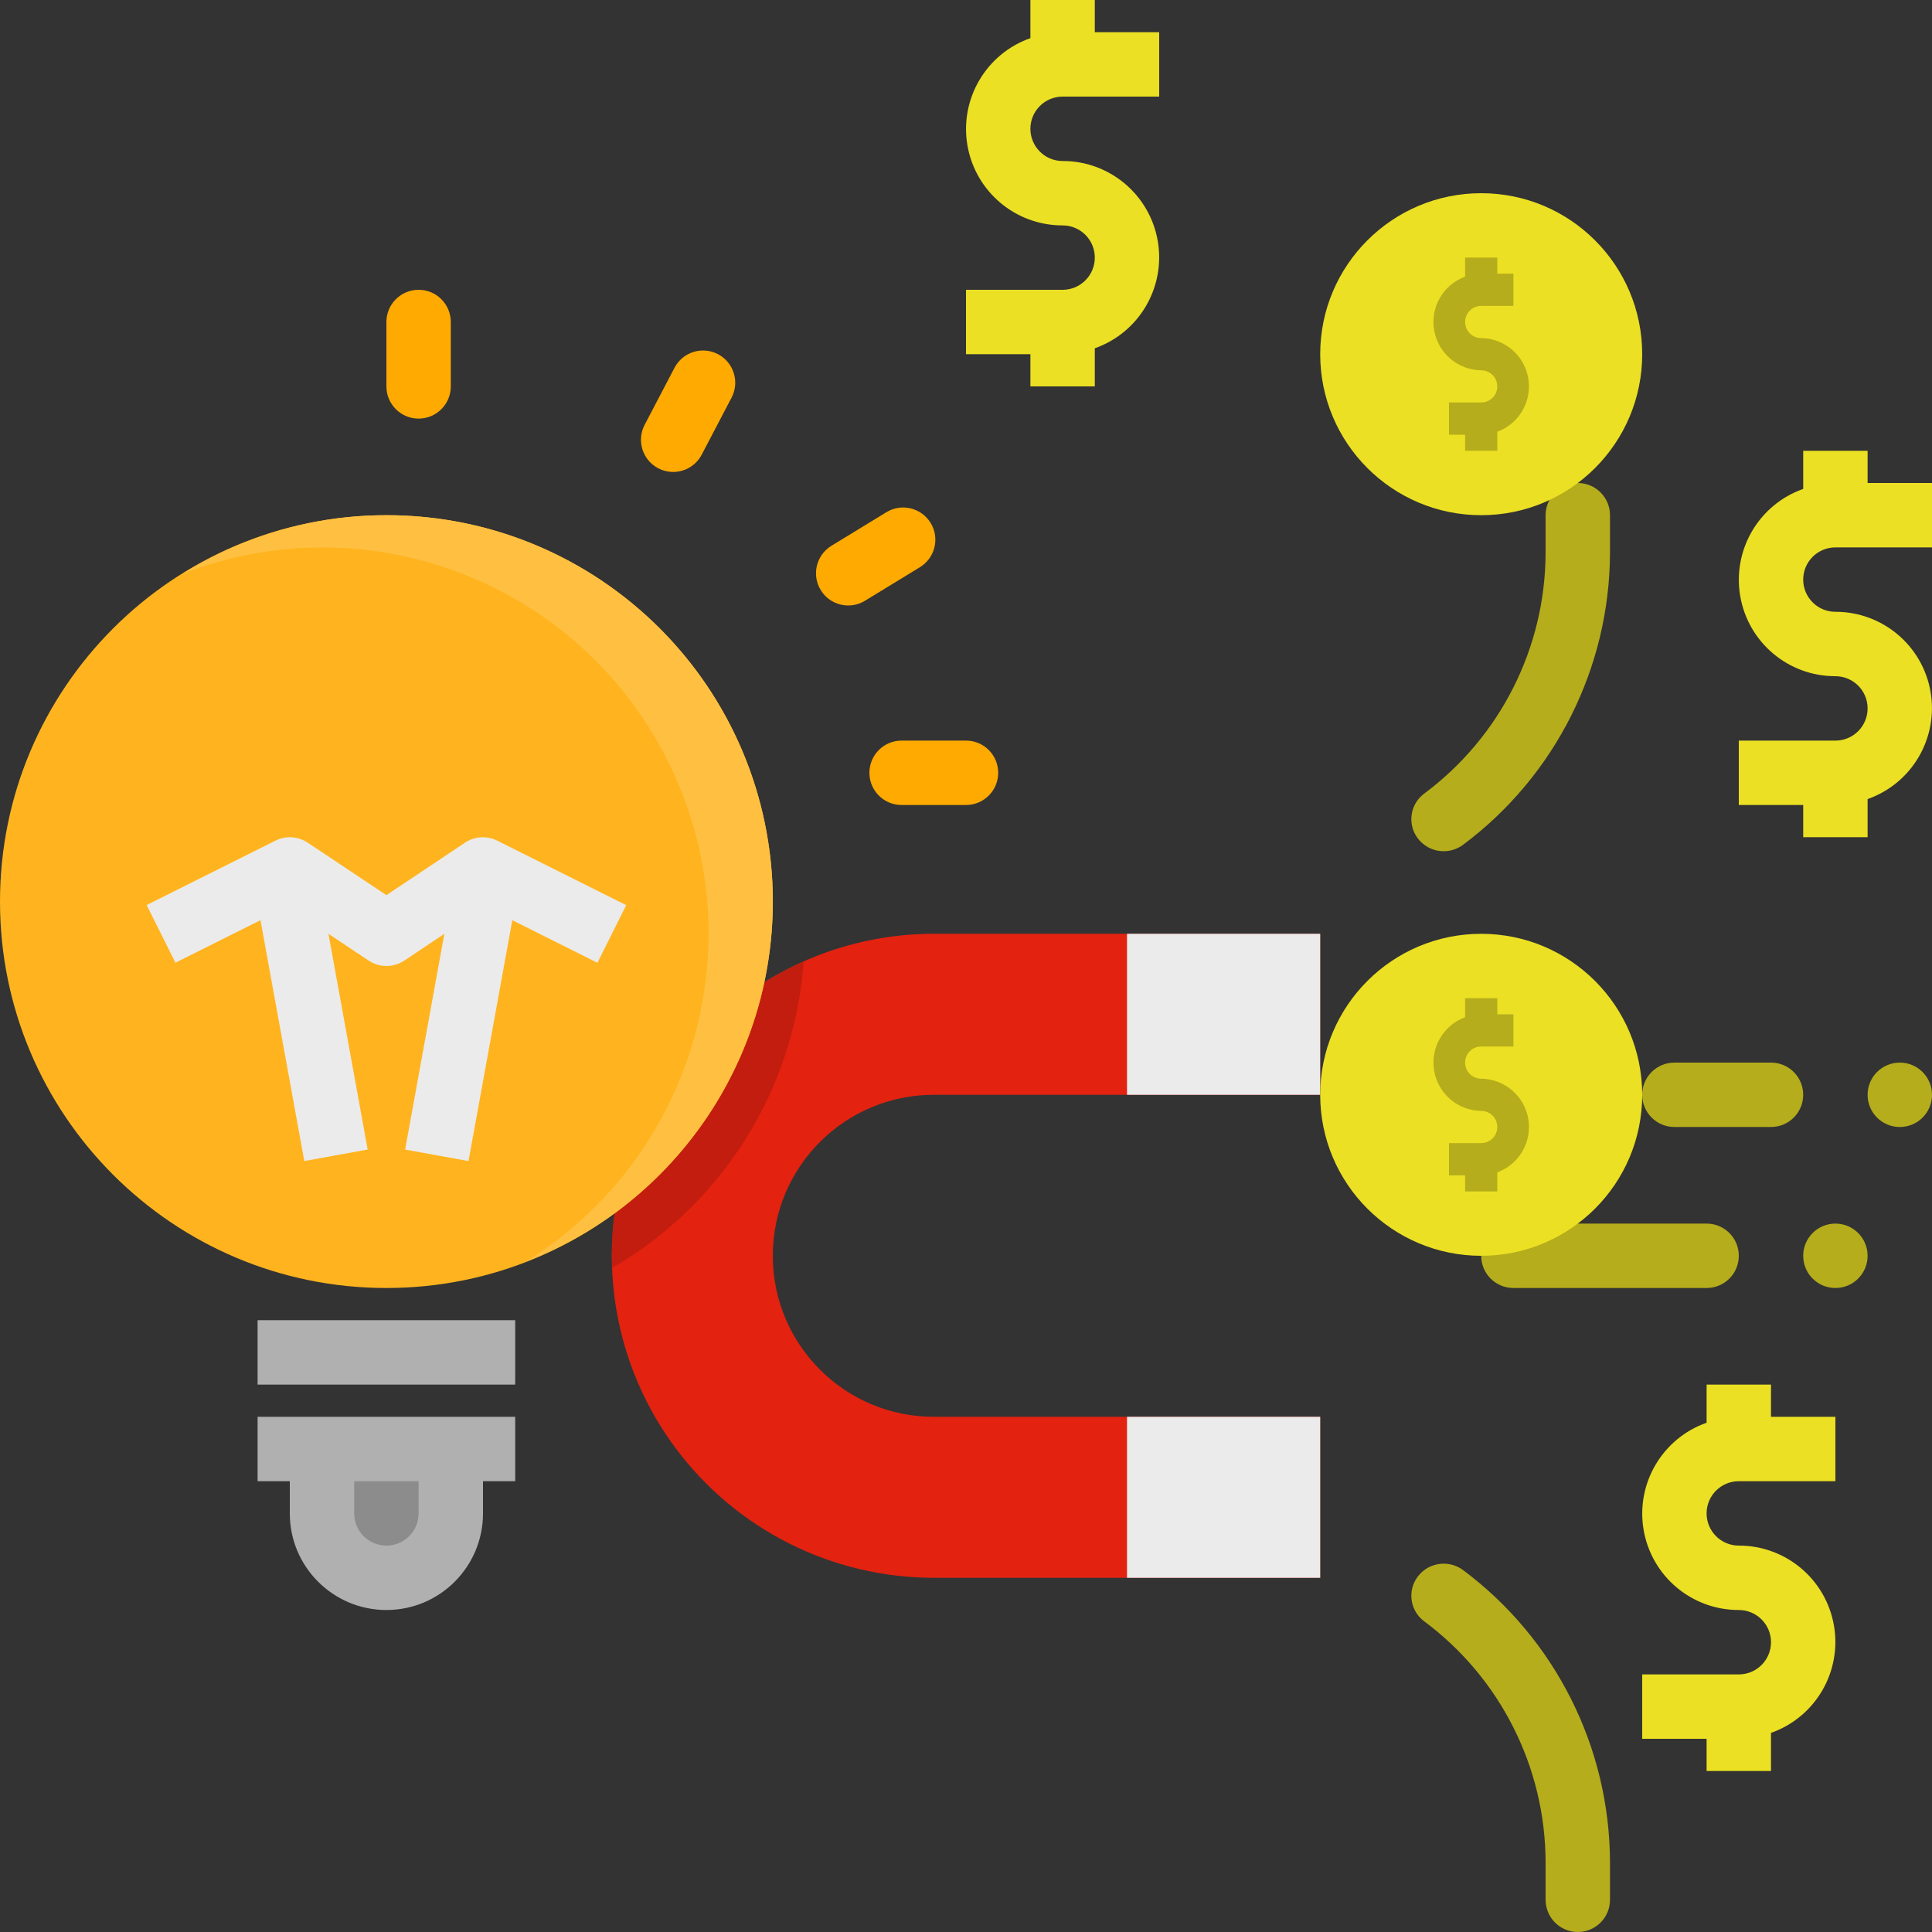 <svg viewBox="0 0 480 480" xmlns="http://www.w3.org/2000/svg"><rect x="0" y="0" width="480" height="480" fill="#333333" stroke="none"/><path d="m400 137.352v-9.352c0-4.418-3.582-8-8-8s-8 3.582-8 8v9.359c-.07 23.594-11.266 45.773-30.207 59.84-3.238 2.441-4.105 6.93-2.016 10.402 1.18 1.945 3.129 3.305 5.367 3.738s4.551-.102 6.375-1.469c22.879-17.102 36.387-43.957 36.48-72.52zm0 0" fill="#b5ad1b"/><path d="m155.465 288.734c-7.371 24.246-2.816 50.547 12.27 70.902 15.09 20.355 38.926 32.359 64.266 32.363h96v-40h-96c-22.09 0-40-17.91-40-40s17.91-40 40-40h96v-40h-96c-19.336-.008-38.012 7.023-52.543 19.777" fill="#e32210"/><path d="m280 232h48v40h-48zm0 0" fill="#ebebeb"/><path d="m280 352h48v40h-48zm0 0" fill="#ebebeb"/><path d="m408 88c0 22.09-17.91 40-40 40s-40-17.91-40-40 17.91-40 40-40 40 17.91 40 40zm0 0" fill="#ebe023"/><path d="m224 184h16c4.418 0 8 3.582 8 8s-3.582 8-8 8h-16c-4.418 0-8-3.582-8-8s3.582-8 8-8zm0 0" fill="#fa0"/><path d="m206.559 135.605 13.652-8.344c3.77-2.305 8.695-1.113 11 2.656 2.305 3.77 1.113 8.691-2.656 10.996l-13.652 8.344c-3.77 2.305-8.691 1.117-10.996-2.652s-1.117-8.695 2.652-11zm0 0" fill="#fa0"/><path d="m160.16 105.547 7.422-14.176c2.051-3.914 6.883-5.426 10.797-3.375 3.914 2.051 5.426 6.883 3.375 10.797l-7.422 14.176c-2.047 3.914-6.883 5.426-10.797 3.375-3.914-2.051-5.426-6.883-3.375-10.797zm0 0" fill="#fa0"/><path d="m272 0h-16v9.473c-11.012 3.879-17.621 15.133-15.645 26.641 1.98 11.508 11.969 19.91 23.645 19.887 4.418 0 8 3.582 8 8s-3.582 8-8 8h-24v16h16v8h16v-9.473c11.012-3.879 17.621-15.133 15.645-26.641-1.98-11.508-11.969-19.91-23.645-19.887-4.418 0-8-3.582-8-8s3.582-8 8-8h24v-16h-16zm0 0" fill="#ebe023"/><path d="m351.777 392.375c-2.09 3.473-1.223 7.961 2.016 10.402 18.949 14.074 30.145 36.266 30.207 59.871v9.352c0 4.418 3.582 8 8 8s8-3.582 8-8v-9.359c-.086-28.57-13.598-55.438-36.48-72.543-1.824-1.367-4.141-1.898-6.375-1.465-2.238.434-4.188 1.793-5.367 3.742zm0 0" fill="#b5ad1b"/><path d="m456 136h24v-16h-16v-8h-16v9.473c-11.012 3.879-17.621 15.133-15.645 26.641 1.98 11.508 11.969 19.91 23.645 19.887 4.418 0 8 3.582 8 8s-3.582 8-8 8h-24v16h16v8h16v-9.473c11.012-3.879 17.621-15.133 15.645-26.641-1.98-11.508-11.969-19.91-23.645-19.887-4.418 0-8-3.582-8-8s3.582-8 8-8zm0 0" fill="#ebe023"/><path d="m440 344h-16v9.473c-11.012 3.879-17.621 15.133-15.645 26.641 1.98 11.508 11.969 19.91 23.645 19.887 4.418 0 8 3.582 8 8s-3.582 8-8 8h-24v16h16v8h16v-9.473c11.012-3.879 17.621-15.133 15.645-26.641-1.98-11.508-11.969-19.91-23.645-19.887-4.418 0-8-3.582-8-8s3.582-8 8-8h24v-16h-16zm0 0" fill="#ebe023"/><path d="m368 92c2.211 0 4 1.789 4 4s-1.789 4-4 4h-8v8h4v4h8v-4.734c5.438-1.996 8.672-7.594 7.691-13.301-.98-5.707-5.898-9.898-11.691-9.965-2.211 0-4-1.789-4-4s1.789-4 4-4h8v-8h-4v-4h-8v4.734c-5.438 1.996-8.672 7.594-7.691 13.301.98 5.707 5.898 9.898 11.691 9.965zm0 0" fill="#b5ad1b"/><path d="m179.457 251.777-24 36.957c-2.297 7.543-3.461 15.383-3.457 23.266 0 1 .113 1.969.152 2.961 27.43-15.918 45.211-44.371 47.496-76-7.332 3.242-14.137 7.562-20.191 12.816zm0 0" fill="#c21d0e"/><path d="m80 376c0 8.836 7.164 16 16 16s16-7.164 16-16v-16h-32zm0 0" fill="#8c8c8c"/><path d="m192 224c0 53.02-42.98 96-96 96s-96-42.98-96-96 42.98-96 96-96 96 42.98 96 96zm0 0" fill="#ffb41f"/><path d="m64 328h64v16h-64zm0 0" fill="#b0b0b0"/><path d="m64 368h8v8c0 13.254 10.746 24 24 24s24-10.746 24-24v-8h8v-16h-64zm40 8c0 4.418-3.582 8-8 8s-8-3.582-8-8v-8h16zm0 0" fill="#b0b0b0"/><path d="m115.559 209.344-19.559 13.055-19.559-13.039c-2.387-1.586-5.438-1.781-8-.504l-32 16 7.152 14.32 21.125-10.566 10.883 59.848 15.742-2.863-9.742-53.594 9.973 6.648c2.691 1.793 6.195 1.793 8.883 0l9.941-6.648-9.742 53.602 15.742 2.863 10.883-59.848 21.145 10.582 7.148-14.32-32-16c-2.559-1.293-5.617-1.117-8.016.465zm0 0" fill="#ebebeb"/><path d="m104 72c4.418 0 8 3.582 8 8v16c0 4.418-3.582 8-8 8s-8-3.582-8-8v-16c0-4.418 3.582-8 8-8zm0 0" fill="#fa0"/><path d="m96 128c-17.902 0-35.441 5.039-50.617 14.535 46.191-17.953 98.457 2.242 120.57 46.594 22.117 44.352 6.797 98.246-35.336 124.336 43.121-16.648 68.242-61.68 59.762-107.117-8.48-45.441-48.156-78.375-94.379-78.348zm0 0" fill="#ffc042"/><g fill="#b5ad1b"><path d="m415.992 264h24.016c4.414 0 7.992 3.578 7.992 7.992v.016c0 4.414-3.578 7.992-7.992 7.992h-24.016c-4.414 0-7.992-3.578-7.992-7.992v-.016c0-4.414 3.578-7.992 7.992-7.992zm0 0"/><path d="m471.992 264h.016c4.414 0 7.992 3.578 7.992 7.992v.016c0 4.414-3.578 7.992-7.992 7.992h-.016c-4.414 0-7.992-3.578-7.992-7.992v-.016c0-4.414 3.578-7.992 7.992-7.992zm0 0"/><path d="m375.992 304h48.016c4.414 0 7.992 3.578 7.992 7.992v.016c0 4.414-3.578 7.992-7.992 7.992h-48.016c-4.414 0-7.992-3.578-7.992-7.992v-.016c0-4.414 3.578-7.992 7.992-7.992zm0 0"/><path d="m455.992 304h.016c4.414 0 7.992 3.578 7.992 7.992v.016c0 4.414-3.578 7.992-7.992 7.992h-.016c-4.414 0-7.992-3.578-7.992-7.992v-.016c0-4.414 3.578-7.992 7.992-7.992zm0 0"/></g><path d="m408 272c0 22.09-17.91 40-40 40s-40-17.91-40-40 17.91-40 40-40 40 17.91 40 40zm0 0" fill="#ebe023"/><path d="m372 296v-4.734c5.438-1.996 8.672-7.594 7.691-13.301-.98-5.707-5.898-9.898-11.691-9.965-2.211 0-4-1.789-4-4s1.789-4 4-4h8v-8h-4v-4h-8v4.734c-5.438 1.996-8.672 7.594-7.691 13.301.98 5.707 5.898 9.898 11.691 9.965 2.211 0 4 1.789 4 4s-1.789 4-4 4h-8v8h4v4zm0 0" fill="#b5ad1b"/></svg>